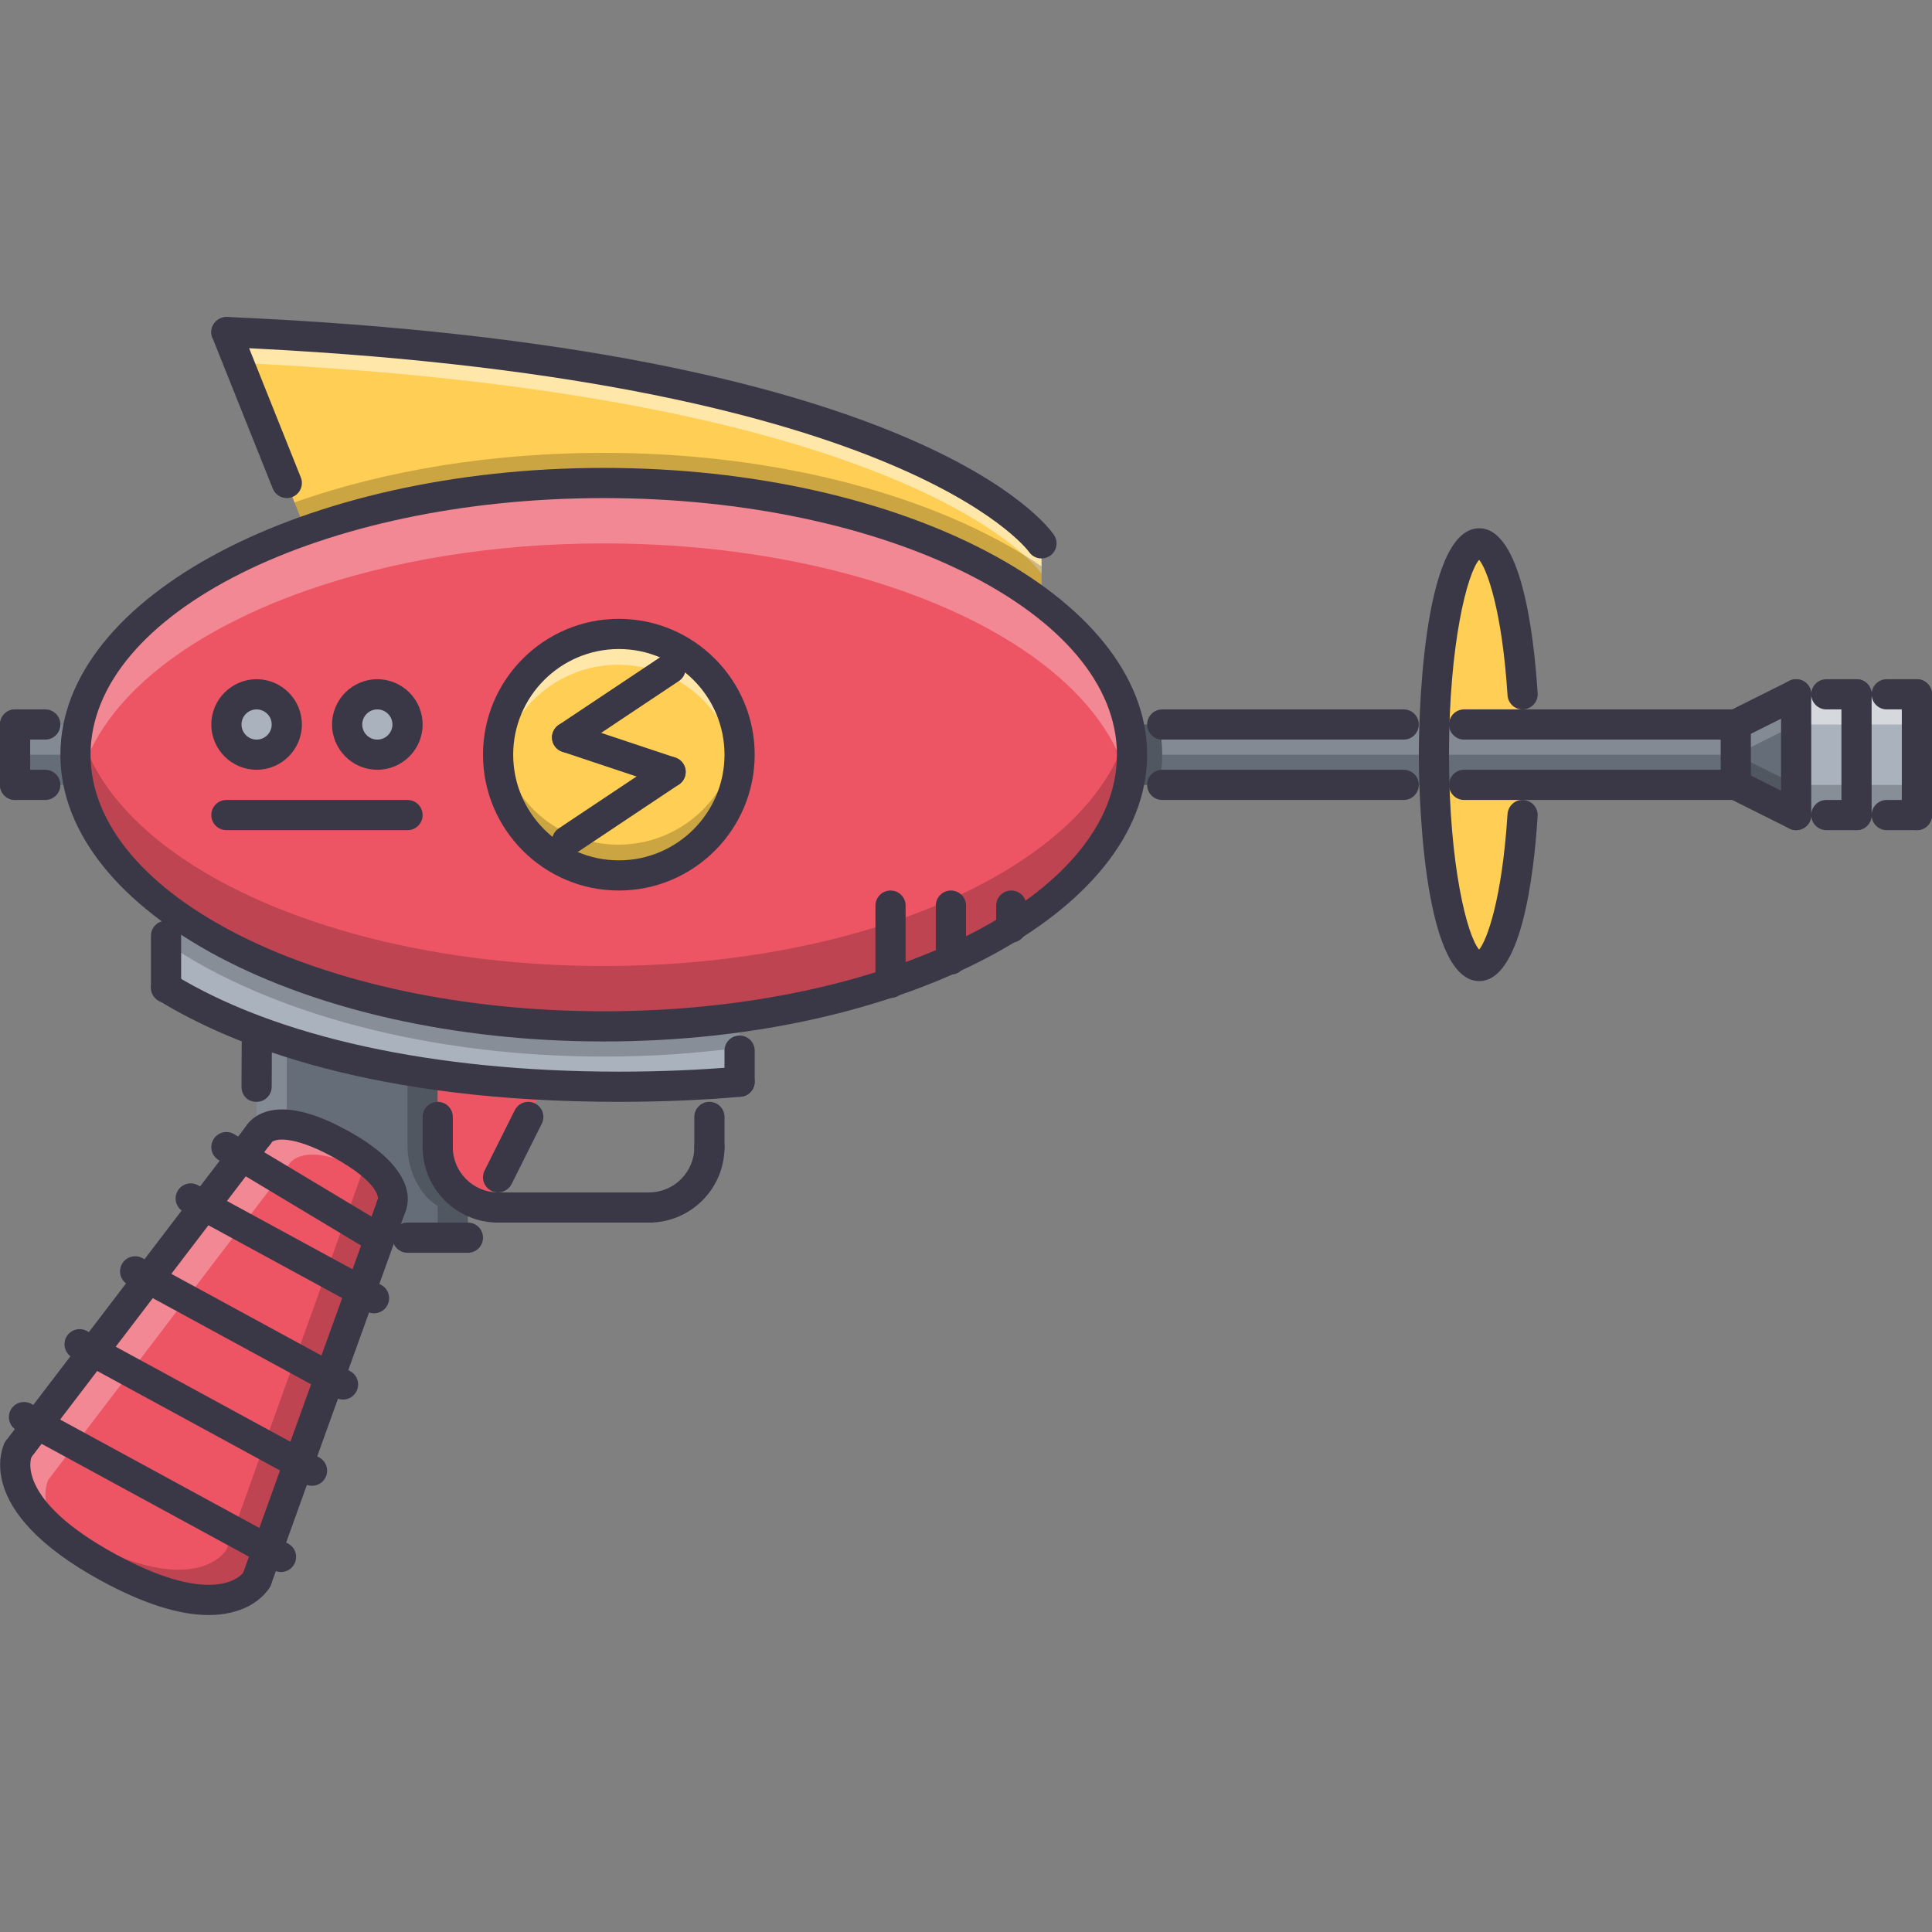 <?xml version="1.0" encoding="iso-8859-1"?>
<!-- Generator: Adobe Illustrator 19.0.0, SVG Export Plug-In . SVG Version: 6.00 Build 0)  -->
<svg version="1.1" id="Capa_1" xmlns="http://www.w3.org/2000/svg" xmlns:xlink="http://www.w3.org/1999/xlink" x="0px" y="0px"
	 viewBox="0 0 511.754 511.754" style="enable-background:new 0 0 511.754 511.754;" xml:space="preserve">
<rect x="0" y="0" width="511.754" height="511.754" fill="#808080" stroke="none"/>
<path style="fill:#656D78;" d="M123.94,327.85h-23.348l3.037-8.395c0,0,3.838-7.043-13.673-16.633
	c-17.593-9.518-21.349-2.482-21.349-2.482l-0.242,0.32l-0.398-0.32l0.078-23.824l1.12-3.123
	c13.353,4.957,28.947,8.799,46.778,11.354v19.115c0,5.92,3.198,11.111,7.996,13.916L123.94,327.85L123.94,327.85z"/>
<g style="opacity:0.2;">
	<path d="M115.944,303.861v-19.115l-7.996-1.258v20.373c0,5.92,3.198,12.791,7.996,15.594v8.395h7.996v-10.073
		C119.142,314.973,115.944,309.781,115.944,303.861z"/>
</g>
<path style="fill:#AAB2BD;" d="M159.923,271.877c12.393,0,24.469-0.805,35.983-2.398v17.031c-2.64,0.234-5.357,0.398-8.074,0.555
	c-7.598,0.562-15.594,0.805-23.911,0.805c-17.433,0-33.425-1.125-47.977-3.123c-17.831-2.555-33.425-6.396-46.778-11.354
	c-9.593-3.438-17.991-7.436-25.187-11.832v-21.348C69.088,259.32,111.626,271.877,159.923,271.877z"/>
<path style="fill:#ED5565;" d="M89.957,302.822c-17.593-9.518-21.349-2.482-21.349-2.482l-0.242,0.32l-4.318,5.676l-9.996,13.033
	L39.341,338.64l-14.712,19.352L9.917,377.264l-5.118,6.715c0,0-7.598,14.08,23.988,31.268c31.583,17.193,39.259,3.115,39.259,3.115
	l2.881-7.91l8.156-22.795l8.234-22.863l8.238-22.871l5.037-14.072l3.037-8.395C103.63,319.455,107.468,312.412,89.957,302.822z"/>
<g style="opacity:0.2;">
	<path d="M94.943,305.877c1.815,3.467,0.691,5.582,0.691,5.582l-3.037,8.395l-5.037,14.072l-8.238,22.871l-8.234,22.863
		l-8.156,22.795l-2.881,7.91c0,0-7.676,14.078-39.259-3.115c-5.189-2.828-9.238-5.553-12.518-8.16
		c3.499,4.73,9.656,10.244,20.514,16.156c31.583,17.193,39.259,3.115,39.259,3.115l2.881-7.91l8.156-22.795l8.234-22.863
		l8.238-22.871l5.037-14.072l3.037-8.395C103.63,319.455,106.633,313.865,94.943,305.877z"/>
</g>
<g style="opacity:0.3;">
	<path style="fill:#FFFFFF;" d="M12.795,391.975l5.119-6.715l14.711-19.271l14.712-19.352l14.712-19.271l9.995-13.033l4.318-5.676
		l0.242-0.32c0,0,3.756-7.035,21.349,2.482c1.921,1.055,3.545,2.07,4.986,3.055c-1.511-2.883-5.041-6.701-12.982-11.051
		c-17.593-9.518-21.349-2.482-21.349-2.482l-0.242,0.32l-4.318,5.676l-9.996,13.033l-14.711,19.271l-14.712,19.352L9.917,377.264
		l-5.118,6.715c0,0-5.22,9.848,11.471,23.107C9.589,398.059,12.795,391.975,12.795,391.975z"/>
</g>
<g>
	<rect x="491.767" y="183.917" style="fill:#AAB2BD;" width="15.992" height="31.985"/>
	<rect x="475.767" y="183.917" style="fill:#AAB2BD;" width="15.992" height="31.985"/>
</g>
<polygon style="fill:#656D78;" points="475.772,183.919 475.772,215.904 459.779,207.908 459.779,191.915 "/>
<g style="opacity:0.5;">
	<rect x="491.767" y="183.917" style="fill:#FFFFFF;" width="15.992" height="7.996"/>
</g>
<g style="opacity:0.5;">
	<rect x="475.767" y="183.917" style="fill:#FFFFFF;" width="15.992" height="7.996"/>
</g>
<g style="opacity:0.2;">
	<polygon style="fill:#FFFFFF;" points="459.779,191.915 459.779,199.911 475.772,191.915 475.772,183.919 	"/>
</g>
<g style="opacity:0.2;">
	<polygon points="491.764,215.904 475.772,215.904 459.779,207.908 459.779,199.911 475.772,207.908 491.764,207.908 
		507.756,207.908 507.756,215.904 	"/>
</g>
<path style="fill:#FFCE54;" d="M403.65,191.915c-0.805-27.19-5.764-47.977-11.838-47.977c-6.076,0-11.034,20.787-11.839,47.977
	c-0.078,2.553-0.156,5.279-0.156,7.996s0.078,5.357,0.156,7.997c0.805,27.104,5.763,47.977,11.839,47.977
	c6.074,0,11.033-20.873,11.838-47.977c0.078-2.64,0.156-5.279,0.156-7.997S403.729,194.468,403.65,191.915z"/>
<g>
	<path style="fill:#656D78;" d="M459.623,199.911c0,2.717,0.156,5.357,0.312,7.997h-0.312H298.981
		c1.108-2.64,1.741-5.279,1.741-7.997s-0.633-5.357-1.741-7.996h160.642h0.312C459.779,194.468,459.623,197.194,459.623,199.911z"/>
	<path style="fill:#656D78;" d="M20.869,207.908H3.998v-15.993h16.871c-0.559,2.639-0.878,5.279-0.878,7.996
		S20.311,205.268,20.869,207.908z"/>
</g>
<path style="fill:#ED5565;" d="M298.981,207.908c-3.046,14.313-14.243,27.346-31.11,37.739c-4.876,3.116-10.232,5.919-15.992,8.48
	c-5.036,2.233-10.394,4.31-15.992,6.154v0.078c-12.154,4.076-25.589,7.121-39.98,9.119c-11.514,1.594-23.59,2.398-35.983,2.398
	c-48.297,0-90.835-12.557-115.944-31.665c-12.392-9.441-20.548-20.475-23.11-32.305c-0.559-2.64-0.878-5.279-0.878-7.997
	s0.32-5.357,0.878-7.996c4.561-21.349,27.346-39.903,60.131-51.42c22.47-7.91,49.578-12.549,78.923-12.549
	c48.297,0,90.835,12.549,115.944,31.665c12.393,9.433,20.553,20.466,23.114,32.305c0.555,2.639,0.875,5.279,0.875,7.996
	S299.536,205.268,298.981,207.908z M67.968,199.911c4.396,0,7.996-3.6,7.996-7.996c0-4.482-3.6-7.996-7.996-7.996
	s-7.996,3.514-7.996,7.996C59.972,196.311,63.571,199.911,67.968,199.911z M91.956,191.915c0,4.396,3.6,7.996,7.996,7.996
	s7.996-3.6,7.996-7.996c0-4.482-3.6-7.996-7.996-7.996S91.956,187.433,91.956,191.915z M195.906,199.911
	c0-17.671-14.313-31.985-31.985-31.985s-31.985,14.313-31.985,31.985s14.313,31.985,31.985,31.985S195.906,217.583,195.906,199.911z
	"/>
<g style="opacity:0.2;">
	<path d="M300.723,199.911c0,2.717-0.633,5.357-1.741,7.997h8.09c0.484-2.733,0.781-5.381,0.781-7.997
		c0-2.608-0.297-5.255-0.781-7.996h-8.09C300.09,194.554,300.723,197.194,300.723,199.911z"/>
</g>
<g style="opacity:0.3;">
	<path style="fill:#FFFFFF;" d="M81,156.487c22.47-7.91,49.578-12.549,78.923-12.549c48.297,0,90.835,12.549,115.944,31.665
		c12.393,9.433,20.553,20.467,23.114,32.305c0.555-2.64,0.875-5.279,0.875-7.997s-0.32-5.357-0.875-7.996
		c-2.562-11.838-10.722-22.872-23.114-32.305c-25.108-19.116-67.646-31.665-115.944-31.665c-29.345,0-56.454,4.639-78.923,12.549
		c-32.785,11.518-55.57,30.071-60.131,51.42c-0.559,2.639-0.878,5.279-0.878,7.996s0.32,5.357,0.878,7.997
		C25.43,186.558,48.215,168.004,81,156.487z"/>
</g>
<g style="opacity:0.2;">
	<path d="M238.847,243.335c-22.47,7.91-49.578,12.549-78.923,12.549c-48.297,0-90.835-12.549-115.944-31.665
		c-12.392-9.433-20.548-20.466-23.11-32.305c-0.559,2.639-0.878,5.279-0.878,7.996s0.32,5.357,0.878,7.997
		c2.562,11.838,10.718,22.872,23.11,32.305c25.108,19.116,67.646,31.665,115.943,31.665c29.345,0,56.454-4.639,78.923-12.549
		c32.788-11.518,55.574-30.072,60.135-51.42c0.555-2.64,0.875-5.279,0.875-7.997s-0.32-5.357-0.875-7.996
		C294.421,213.264,271.635,231.818,238.847,243.335z"/>
</g>
<path style="fill:#FFCE54;" d="M275.867,159.61c-25.108-19.116-67.646-31.665-115.944-31.665c-29.345,0-56.454,4.639-78.923,12.549
	l-0.078-0.156l-20.95-52.373c183.911,7.996,215.896,55.973,215.896,55.973v15.672H275.867z"/>
<g style="opacity:0.5;">
	<path style="fill:#FFFFFF;" d="M59.972,87.965l3.264,8.16c180.968,8.433,212.632,55.809,212.632,55.809v-7.996
		C275.867,143.938,243.883,95.961,59.972,87.965z"/>
</g>
<g>
	<path style="fill:#AAB2BD;" d="M67.968,183.919c4.396,0,7.996,3.514,7.996,7.996c0,4.396-3.6,7.996-7.996,7.996
		s-7.996-3.6-7.996-7.996C59.972,187.433,63.571,183.919,67.968,183.919z"/>
	<path style="fill:#AAB2BD;" d="M99.952,183.919c4.396,0,7.996,3.514,7.996,7.996c0,4.396-3.6,7.996-7.996,7.996
		s-7.996-3.6-7.996-7.996C91.956,187.433,95.556,183.919,99.952,183.919z"/>
</g>
<path style="fill:#FFCE54;" d="M163.921,231.896c-17.671,0-31.985-14.313-31.985-31.985s14.313-31.985,31.985-31.985
	s31.985,14.313,31.985,31.985S181.593,231.896,163.921,231.896z"/>
<g style="opacity:0.5;">
	<path style="fill:#FFFFFF;" d="M163.761,176.086c16.305,0,29.595,12.221,31.579,27.987c0.172-1.328,0.406-2.631,0.406-3.998
		c0-17.679-14.313-31.985-31.985-31.985s-31.985,14.306-31.985,31.985c0,1.367,0.234,2.67,0.406,3.998
		C134.166,188.307,147.457,176.086,163.761,176.086z"/>
</g>
<g style="opacity:0.2;">
	<path d="M163.761,223.736c-16.304,0-29.595-12.221-31.579-27.987c-0.172,1.328-0.406,2.631-0.406,3.999
		c0,17.679,14.313,31.984,31.985,31.984s31.985-14.306,31.985-31.984c0-1.367-0.234-2.671-0.406-3.999
		C193.356,211.515,180.066,223.736,163.761,223.736z"/>
</g>
<g style="opacity:0.2;">
	<path d="M275.867,149.998c-27.686-18.827-70.337-30.048-115.944-30.048c-29.205,0-57.414,4.498-81.574,13.001
		c-0.113,0.039-0.215,0.094-0.332,0.133l2.905,7.254L81,140.494c22.47-7.91,49.578-12.549,78.923-12.549
		c48.297,0,90.835,12.549,115.944,31.665V149.998z"/>
</g>
<g style="opacity:0.2;">
	<path d="M43.979,240.212v9.604c27.694,18.835,70.345,30.056,115.944,30.056c12.357,0,24.441-0.82,35.983-2.365v-8.029
		c-11.514,1.594-23.59,2.398-35.983,2.398C111.626,271.877,69.088,259.32,43.979,240.212z"/>
</g>
<g style="opacity:0.2;">
	<path style="fill:#FFFFFF;" d="M459.623,191.915H307.071c0.484,2.741,0.781,5.388,0.781,7.996h151.771
		c0-2.717,0.156-5.443,0.312-7.996H459.623z"/>
</g>
<path style="fill:#ED5565;" d="M123.94,317.777c-4.798-2.805-7.996-7.996-7.996-13.916v-19.115
	c8.875,1.201,18.312,2.084,28.225,2.561l-15.992,32.062C126.658,319.049,125.221,318.494,123.94,317.777z"/>
<g style="opacity:0.2;">
	<path style="fill:#FFFFFF;" d="M20.869,191.915H3.998v7.996h15.993C19.991,197.194,20.311,194.554,20.869,191.915z"/>
</g>
<g style="opacity:0.2;">
	<path style="fill:#FFFFFF;" d="M68.608,300.34c0,0,1.601-2.85,7.356-2.414V275.68c-2.292-0.75-4.623-1.484-6.798-2.287l-1.12,3.123
		l-0.078,23.824l0.398,0.32L68.608,300.34z"/>
</g>
<g>
	<path style="fill:#3A3847;" d="M99.948,331.84c-0.699,0-1.409-0.18-2.054-0.57l-39.98-23.988c-1.894-1.133-2.507-3.592-1.371-5.48
		c1.132-1.891,3.592-2.523,5.486-1.375l39.98,23.988c1.894,1.133,2.507,3.592,1.37,5.482
		C102.631,331.145,101.307,331.84,99.948,331.84z"/>
	<path style="fill:#3A3847;" d="M4.807,387.984c-0.844,0-1.698-0.266-2.421-0.818c-1.757-1.344-2.093-3.852-0.753-5.607
		l63.813-83.609c1.335-1.748,3.85-2.092,5.603-0.748c1.757,1.342,2.093,3.85,0.754,5.605L7.988,386.416
		C7.2,387.445,6.013,387.984,4.807,387.984z"/>
	<path style="fill:#3A3847;" d="M68.015,422.391c-0.449,0-0.906-0.078-1.355-0.234c-2.077-0.75-3.155-3.045-2.405-5.123
		l35.655-98.943c0.746-2.07,3.034-3.125,5.115-2.406c2.077,0.75,3.155,3.045,2.405,5.123l-35.654,98.945
		C71.189,421.375,69.65,422.391,68.015,422.391z"/>
	<path style="fill:#3A3847;" d="M55.282,427.795c-7.832,0-17.355-3.031-28.416-9.043C-7.86,399.854,0.91,382.793,1.3,382.074
		c1.05-1.93,3.487-2.656,5.419-1.602c1.909,1.039,2.635,3.404,1.655,5.326c-0.172,0.406-4.4,11.393,22.31,25.924
		c15.22,8.285,23.969,8.73,28.658,7.646c3.803-0.883,5.15-2.867,5.158-2.891c1.058-1.928,3.491-2.654,5.423-1.6
		c1.94,1.053,2.659,3.482,1.604,5.426c-0.285,0.516-2.983,5.139-10.378,6.85C59.315,427.584,57.359,427.795,55.282,427.795z"/>
	<path style="fill:#3A3847;" d="M103.665,323.445c-0.644,0-1.296-0.156-1.901-0.484c-1.94-1.053-2.659-3.475-1.612-5.41
		c-0.086,0.062,0.75-4.162-12.135-11.168c-10.694-5.832-15.297-4.684-16.062-3.811c-1.039,1.953-3.346,2.523-5.302,1.5
		c-1.952-1.031-2.596-3.615-1.562-5.568c0.738-1.389,2.565-3.186,5.49-4.068c5.232-1.561,12.381,0.078,21.259,4.92
		c20.479,11.127,15.93,20.92,15.344,21.998C106.457,322.688,105.083,323.445,103.665,323.445z"/>
	<path style="fill:#3A3847;" d="M74.429,416.4c-0.644,0-1.3-0.156-1.905-0.484L4.447,378.873c-1.94-1.055-2.659-3.484-1.601-5.428
		c1.05-1.93,3.486-2.646,5.419-1.602l68.077,37.045c1.94,1.055,2.658,3.482,1.601,5.428C77.221,415.645,75.847,416.4,74.429,416.4z"
		/>
	<path style="fill:#3A3847;" d="M82.644,393.561c-0.644,0-1.3-0.156-1.905-0.484l-61.564-33.5c-1.94-1.053-2.659-3.482-1.601-5.426
		c1.054-1.938,3.479-2.648,5.419-1.602l61.564,33.5c1.941,1.055,2.659,3.482,1.601,5.426
		C85.436,392.803,84.062,393.561,82.644,393.561z"/>
	<path style="fill:#3A3847;" d="M90.859,370.721c-0.644,0-1.3-0.156-1.905-0.484l-55.067-29.963
		c-1.94-1.055-2.659-3.482-1.601-5.428c1.051-1.928,3.487-2.654,5.42-1.6l55.067,29.961c1.94,1.055,2.659,3.484,1.601,5.428
		C93.65,369.963,92.276,370.721,90.859,370.721z"/>
	<path style="fill:#3A3847;" d="M99.074,347.871c-0.644,0-1.3-0.156-1.905-0.484l-48.563-26.424
		c-1.94-1.055-2.659-3.482-1.601-5.428c1.05-1.928,3.482-2.646,5.419-1.6l48.562,26.424c1.94,1.055,2.659,3.482,1.601,5.428
		C101.865,347.113,100.491,347.871,99.074,347.871z"/>
	<path style="fill:#3A3847;" d="M171.918,323.844h-39.981c-2.21,0-3.998-1.787-3.998-3.998c0-2.209,1.788-3.998,3.998-3.998h39.981
		c2.21,0,3.999,1.789,3.999,3.998C175.916,322.057,174.127,323.844,171.918,323.844z"/>
	<path style="fill:#3A3847;" d="M171.918,323.844c-2.209,0-3.998-1.787-3.998-3.998c0-2.209,1.789-3.998,3.998-3.998
		c6.614,0,11.995-5.381,11.995-11.994c0-2.209,1.788-3.998,3.998-3.998s3.998,1.789,3.998,3.998
		C191.908,314.879,182.939,323.844,171.918,323.844z"/>
	<path style="fill:#3A3847;" d="M187.91,307.852c-2.21,0-3.998-1.789-3.998-3.998v-7.996c0-2.209,1.788-3.998,3.998-3.998
		s3.998,1.789,3.998,3.998v7.996C191.908,306.063,190.12,307.852,187.91,307.852z"/>
	<path style="fill:#3A3847;" d="M67.968,291.859c-2.444,0.031-4.006-1.805-3.998-4.014l0.047-11.322
		c0.008-2.203,1.796-3.982,3.998-3.982c0.004,0,0.012,0,0.016,0c2.21,0.008,3.99,1.803,3.982,4.014l-0.047,11.322
		C71.958,290.078,70.17,291.859,67.968,291.859z"/>
	<path style="fill:#3A3847;" d="M195.906,290.523c-2.21,0-3.998-1.787-3.998-3.998v-8.223c0-2.209,1.788-3.998,3.998-3.998
		s3.998,1.789,3.998,3.998v8.223C199.904,288.736,198.116,290.523,195.906,290.523z"/>
	<path style="fill:#3A3847;" d="M131.937,323.844c-11.021,0-19.99-8.965-19.99-19.99c0-2.209,1.788-3.998,3.998-3.998
		s3.998,1.789,3.998,3.998c0,6.613,5.38,11.994,11.994,11.994c2.21,0,3.998,1.789,3.998,3.998
		C135.935,322.057,134.147,323.844,131.937,323.844z"/>
	<path style="fill:#3A3847;" d="M115.944,307.852c-2.21,0-3.998-1.789-3.998-3.998v-7.996c0-2.209,1.788-3.998,3.998-3.998
		s3.998,1.789,3.998,3.998v7.996C119.942,306.063,118.154,307.852,115.944,307.852z"/>
	<path style="fill:#3A3847;" d="M123.94,331.84h-15.992c-2.21,0-3.998-1.787-3.998-3.998c0-2.209,1.788-3.998,3.998-3.998h15.992
		c2.21,0,3.998,1.789,3.998,3.998C127.939,330.053,126.15,331.84,123.94,331.84z"/>
	<path style="fill:#3A3847;" d="M131.933,315.848c-0.601,0-1.21-0.133-1.784-0.422c-1.976-0.992-2.776-3.389-1.788-5.365
		l7.996-15.992c0.988-1.967,3.389-2.779,5.365-1.787s2.776,3.389,1.788,5.365l-7.996,15.992
		C134.811,315.035,133.401,315.848,131.933,315.848z"/>
	<path style="fill:#3A3847;" d="M159.923,275.867c-79.364,0-143.931-34.078-143.931-75.964s64.567-75.963,143.931-75.963
		s143.931,34.077,143.931,75.963S239.288,275.867,159.923,275.867z M159.923,131.936c-74.956,0-135.935,30.493-135.935,67.967
		s60.979,67.968,135.935,67.968s135.934-30.494,135.934-67.968S234.879,131.936,159.923,131.936z"/>
	<path style="fill:#3A3847;" d="M163.921,291.859c-64.598,0-101.998-14.625-122-26.893c-1.882-1.148-2.475-3.617-1.32-5.498
		c1.152-1.883,3.612-2.482,5.498-1.312c27.034,16.578,68.877,25.707,117.822,25.707c10.928,0,21.572-0.445,31.637-1.32
		c2.14-0.156,4.139,1.438,4.33,3.639c0.191,2.195-1.437,4.139-3.635,4.326C185.958,291.406,175.08,291.859,163.921,291.859z"/>
	<path style="fill:#3A3847;" d="M43.979,265.621c-2.209,0-3.998-1.787-3.998-3.998V247.88c0-2.21,1.789-3.998,3.998-3.998
		c2.21,0,3.998,1.788,3.998,3.998v13.743C47.977,263.834,46.189,265.621,43.979,265.621z"/>
	<path style="fill:#3A3847;" d="M3.998,211.898c-2.21,0-3.998-1.789-3.998-3.998v-15.993c0-2.21,1.788-3.998,3.998-3.998
		s3.998,1.788,3.998,3.998V207.9C7.996,210.109,6.208,211.898,3.998,211.898z"/>
	<path style="fill:#3A3847;" d="M11.994,211.898H3.998c-2.21,0-3.998-1.789-3.998-3.998c0-2.21,1.788-3.999,3.998-3.999h7.996
		c2.21,0,3.998,1.789,3.998,3.999C15.992,210.109,14.204,211.898,11.994,211.898z"/>
	<path style="fill:#3A3847;" d="M11.994,195.905H3.998c-2.21,0-3.998-1.788-3.998-3.998s1.788-3.998,3.998-3.998h7.996
		c2.21,0,3.998,1.788,3.998,3.998S14.204,195.905,11.994,195.905z"/>
	<path style="fill:#3A3847;" d="M99.952,203.901c-6.614,0-11.994-5.38-11.994-11.994s5.38-11.994,11.994-11.994
		s11.994,5.38,11.994,11.994S106.566,203.901,99.952,203.901z M99.952,187.909c-2.206,0-3.998,1.796-3.998,3.998
		s1.792,3.998,3.998,3.998s3.998-1.796,3.998-3.998S102.158,187.909,99.952,187.909z"/>
	<path style="fill:#3A3847;" d="M67.968,203.901c-6.614,0-11.994-5.38-11.994-11.994s5.38-11.994,11.994-11.994
		s11.994,5.38,11.994,11.994S74.582,203.901,67.968,203.901z M67.968,187.909c-2.206,0-3.998,1.796-3.998,3.998
		s1.792,3.998,3.998,3.998s3.998-1.796,3.998-3.998S70.174,187.909,67.968,187.909z"/>
	<path style="fill:#3A3847;" d="M163.921,235.886c-19.842,0-35.983-16.141-35.983-35.983s16.141-35.983,35.983-35.983
		s35.983,16.141,35.983,35.983S183.764,235.886,163.921,235.886z M163.921,171.917c-15.43,0-27.987,12.557-27.987,27.987
		s12.557,27.987,27.987,27.987s27.987-12.557,27.987-27.987S179.352,171.917,163.921,171.917z"/>
	<path style="fill:#3A3847;" d="M150.221,199.334c-1.292,0-2.561-0.625-3.33-1.78c-1.226-1.835-0.73-4.318,1.109-5.544l27.409-18.28
		c1.827-1.226,4.318-0.726,5.544,1.109c1.226,1.835,0.73,4.318-1.108,5.544l-27.409,18.28
		C151.755,199.115,150.982,199.334,150.221,199.334z"/>
	<path style="fill:#3A3847;" d="M177.626,208.469c-0.418,0-0.844-0.062-1.265-0.203l-27.409-9.136
		c-2.093-0.703-3.225-2.967-2.526-5.06c0.699-2.085,2.952-3.233,5.057-2.53l27.408,9.136c2.093,0.703,3.225,2.968,2.526,5.061
		C180.858,207.408,179.301,208.469,177.626,208.469z"/>
	<path style="fill:#3A3847;" d="M150.221,226.75c-1.292,0-2.561-0.624-3.33-1.78c-1.226-1.835-0.73-4.318,1.109-5.544l27.409-18.28
		c1.827-1.226,4.318-0.734,5.544,1.109c1.226,1.835,0.73,4.318-1.108,5.544l-27.409,18.28
		C151.755,226.531,150.982,226.75,150.221,226.75z"/>
	<path style="fill:#3A3847;" d="M107.948,219.894H59.972c-2.21,0-3.998-1.789-3.998-3.998c0-2.21,1.788-3.998,3.998-3.998h47.977
		c2.21,0,3.998,1.788,3.998,3.998C111.946,218.106,110.158,219.894,107.948,219.894z"/>
	<path style="fill:#3A3847;" d="M235.887,264.342c-2.21,0-3.998-1.789-3.998-3.998v-20.459c0-2.21,1.788-3.998,3.998-3.998
		s3.998,1.788,3.998,3.998v20.459C239.885,262.553,238.097,264.342,235.887,264.342z"/>
	<path style="fill:#3A3847;" d="M251.879,258.141c-2.21,0-3.998-1.788-3.998-3.998v-14.259c0-2.21,1.788-3.998,3.998-3.998
		s3.998,1.788,3.998,3.998v14.259C255.877,256.353,254.089,258.141,251.879,258.141z"/>
	<path style="fill:#3A3847;" d="M267.871,249.692c-2.209,0-3.998-1.788-3.998-3.998v-5.81c0-2.21,1.789-3.998,3.998-3.998
		c2.21,0,3.998,1.788,3.998,3.998v5.81C271.869,247.904,270.081,249.692,267.871,249.692z"/>
	<path style="fill:#3A3847;" d="M371.821,195.905h-63.969c-2.21,0-3.998-1.788-3.998-3.998s1.788-3.998,3.998-3.998h63.969
		c2.21,0,3.998,1.788,3.998,3.998S374.031,195.905,371.821,195.905z"/>
	<path style="fill:#3A3847;" d="M371.821,211.898h-63.969c-2.21,0-3.998-1.789-3.998-3.998c0-2.21,1.788-3.999,3.998-3.999h63.969
		c2.21,0,3.998,1.789,3.998,3.999C375.819,210.109,374.031,211.898,371.821,211.898z"/>
	<path style="fill:#3A3847;" d="M459.779,211.898c-2.21,0-3.998-1.789-3.998-3.998v-15.993c0-2.21,1.788-3.998,3.998-3.998
		s3.998,1.788,3.998,3.998V207.9C463.777,210.109,461.989,211.898,459.779,211.898z"/>
	<path style="fill:#3A3847;" d="M475.772,219.894c-0.609,0-1.218-0.133-1.788-0.422l-15.992-7.996
		c-1.976-0.992-2.772-3.389-1.788-5.365c0.991-1.976,3.389-2.788,5.364-1.788l15.992,7.996c1.976,0.992,2.772,3.389,1.788,5.365
		C478.646,219.082,477.239,219.894,475.772,219.894z"/>
	<path style="fill:#3A3847;" d="M459.779,195.905c-1.468,0-2.874-0.812-3.576-2.209c-0.984-1.976-0.188-4.373,1.788-5.365
		l15.992-7.996c1.976-0.991,4.381-0.18,5.364,1.788c0.984,1.976,0.188,4.373-1.788,5.365l-15.992,7.996
		C460.997,195.773,460.389,195.905,459.779,195.905z"/>
	<path style="fill:#3A3847;" d="M475.772,219.894c-2.21,0-3.998-1.789-3.998-3.998v-31.985c0-2.21,1.788-3.998,3.998-3.998
		s3.998,1.788,3.998,3.998v31.985C479.77,218.106,477.981,219.894,475.772,219.894z"/>
	<path style="fill:#3A3847;" d="M491.764,219.894c-2.21,0-3.998-1.789-3.998-3.998v-31.985c0-2.21,1.788-3.998,3.998-3.998
		s3.998,1.788,3.998,3.998v31.985C495.762,218.106,493.974,219.894,491.764,219.894z"/>
	<path style="fill:#3A3847;" d="M507.756,219.894c-2.209,0-3.998-1.789-3.998-3.998v-31.985c0-2.21,1.789-3.998,3.998-3.998
		c2.21,0,3.998,1.788,3.998,3.998v31.985C511.754,218.106,509.966,219.894,507.756,219.894z"/>
	<path style="fill:#3A3847;" d="M391.813,259.875c-15.54,0-15.993-53.834-15.993-59.972s0.453-59.971,15.993-59.971
		c11.041,0,14.445,27.393,15.484,43.713c0.141,2.21-1.531,4.107-3.74,4.248c-2.179,0.195-4.1-1.531-4.24-3.733
		c-1.438-22.543-5.443-33.405-7.52-35.881c-3.108,3.514-7.981,22.091-7.981,51.624s4.873,48.11,7.981,51.624
		c2.076-2.475,6.082-13.345,7.52-35.881c0.141-2.202,2.077-3.975,4.24-3.732c2.209,0.14,3.881,2.038,3.74,4.248
		C406.258,232.481,402.854,259.875,391.813,259.875z"/>
	<path style="fill:#3A3847;" d="M459.779,195.905h-71.966c-2.21,0-3.998-1.788-3.998-3.998s1.788-3.998,3.998-3.998h71.966
		c2.21,0,3.998,1.788,3.998,3.998S461.989,195.905,459.779,195.905z"/>
	<path style="fill:#3A3847;" d="M459.779,211.898h-71.966c-2.21,0-3.998-1.789-3.998-3.998c0-2.21,1.788-3.999,3.998-3.999h71.966
		c2.21,0,3.998,1.789,3.998,3.999C463.777,210.109,461.989,211.898,459.779,211.898z"/>
	<path style="fill:#3A3847;" d="M507.756,219.894h-7.996c-2.21,0-3.998-1.789-3.998-3.998c0-2.21,1.788-3.998,3.998-3.998h7.996
		c2.21,0,3.998,1.788,3.998,3.998C511.754,218.106,509.966,219.894,507.756,219.894z"/>
	<path style="fill:#3A3847;" d="M507.756,187.909h-7.996c-2.21,0-3.998-1.789-3.998-3.998c0-2.21,1.788-3.998,3.998-3.998h7.996
		c2.21,0,3.998,1.788,3.998,3.998C511.754,186.121,509.966,187.909,507.756,187.909z"/>
	<path style="fill:#3A3847;" d="M491.764,219.894h-7.996c-2.21,0-3.998-1.789-3.998-3.998c0-2.21,1.788-3.998,3.998-3.998h7.996
		c2.21,0,3.998,1.788,3.998,3.998C495.762,218.106,493.974,219.894,491.764,219.894z"/>
	<path style="fill:#3A3847;" d="M491.764,187.909h-7.996c-2.21,0-3.998-1.789-3.998-3.998c0-2.21,1.788-3.998,3.998-3.998h7.996
		c2.21,0,3.998,1.788,3.998,3.998C495.762,186.121,493.974,187.909,491.764,187.909z"/>
	<path style="fill:#3A3847;" d="M275.867,147.928c-1.28,0-2.537-0.617-3.311-1.757c-0.531-0.742-34.839-46.485-212.757-54.216
		c-2.206-0.102-3.92-1.968-3.822-4.17c0.097-2.21,2.05-3.686,4.166-3.826c183.826,7.996,217.701,55.723,219.051,57.753
		c1.226,1.835,0.733,4.318-1.109,5.544C277.398,147.71,276.633,147.928,275.867,147.928z"/>
	<path style="fill:#3A3847;" d="M75.964,131.936c-1.585,0-3.089-0.953-3.713-2.515l-15.993-39.98
		c-0.82-2.046,0.18-4.373,2.229-5.193c2.038-0.82,4.376,0.172,5.197,2.226l15.993,39.981c0.82,2.046-0.18,4.373-2.229,5.192
		C76.963,131.842,76.46,131.936,75.964,131.936z"/>
</g>
<g>
</g>
<g>
</g>
<g>
</g>
<g>
</g>
<g>
</g>
<g>
</g>
<g>
</g>
<g>
</g>
<g>
</g>
<g>
</g>
<g>
</g>
<g>
</g>
<g>
</g>
<g>
</g>
<g>
</g>
</svg>
